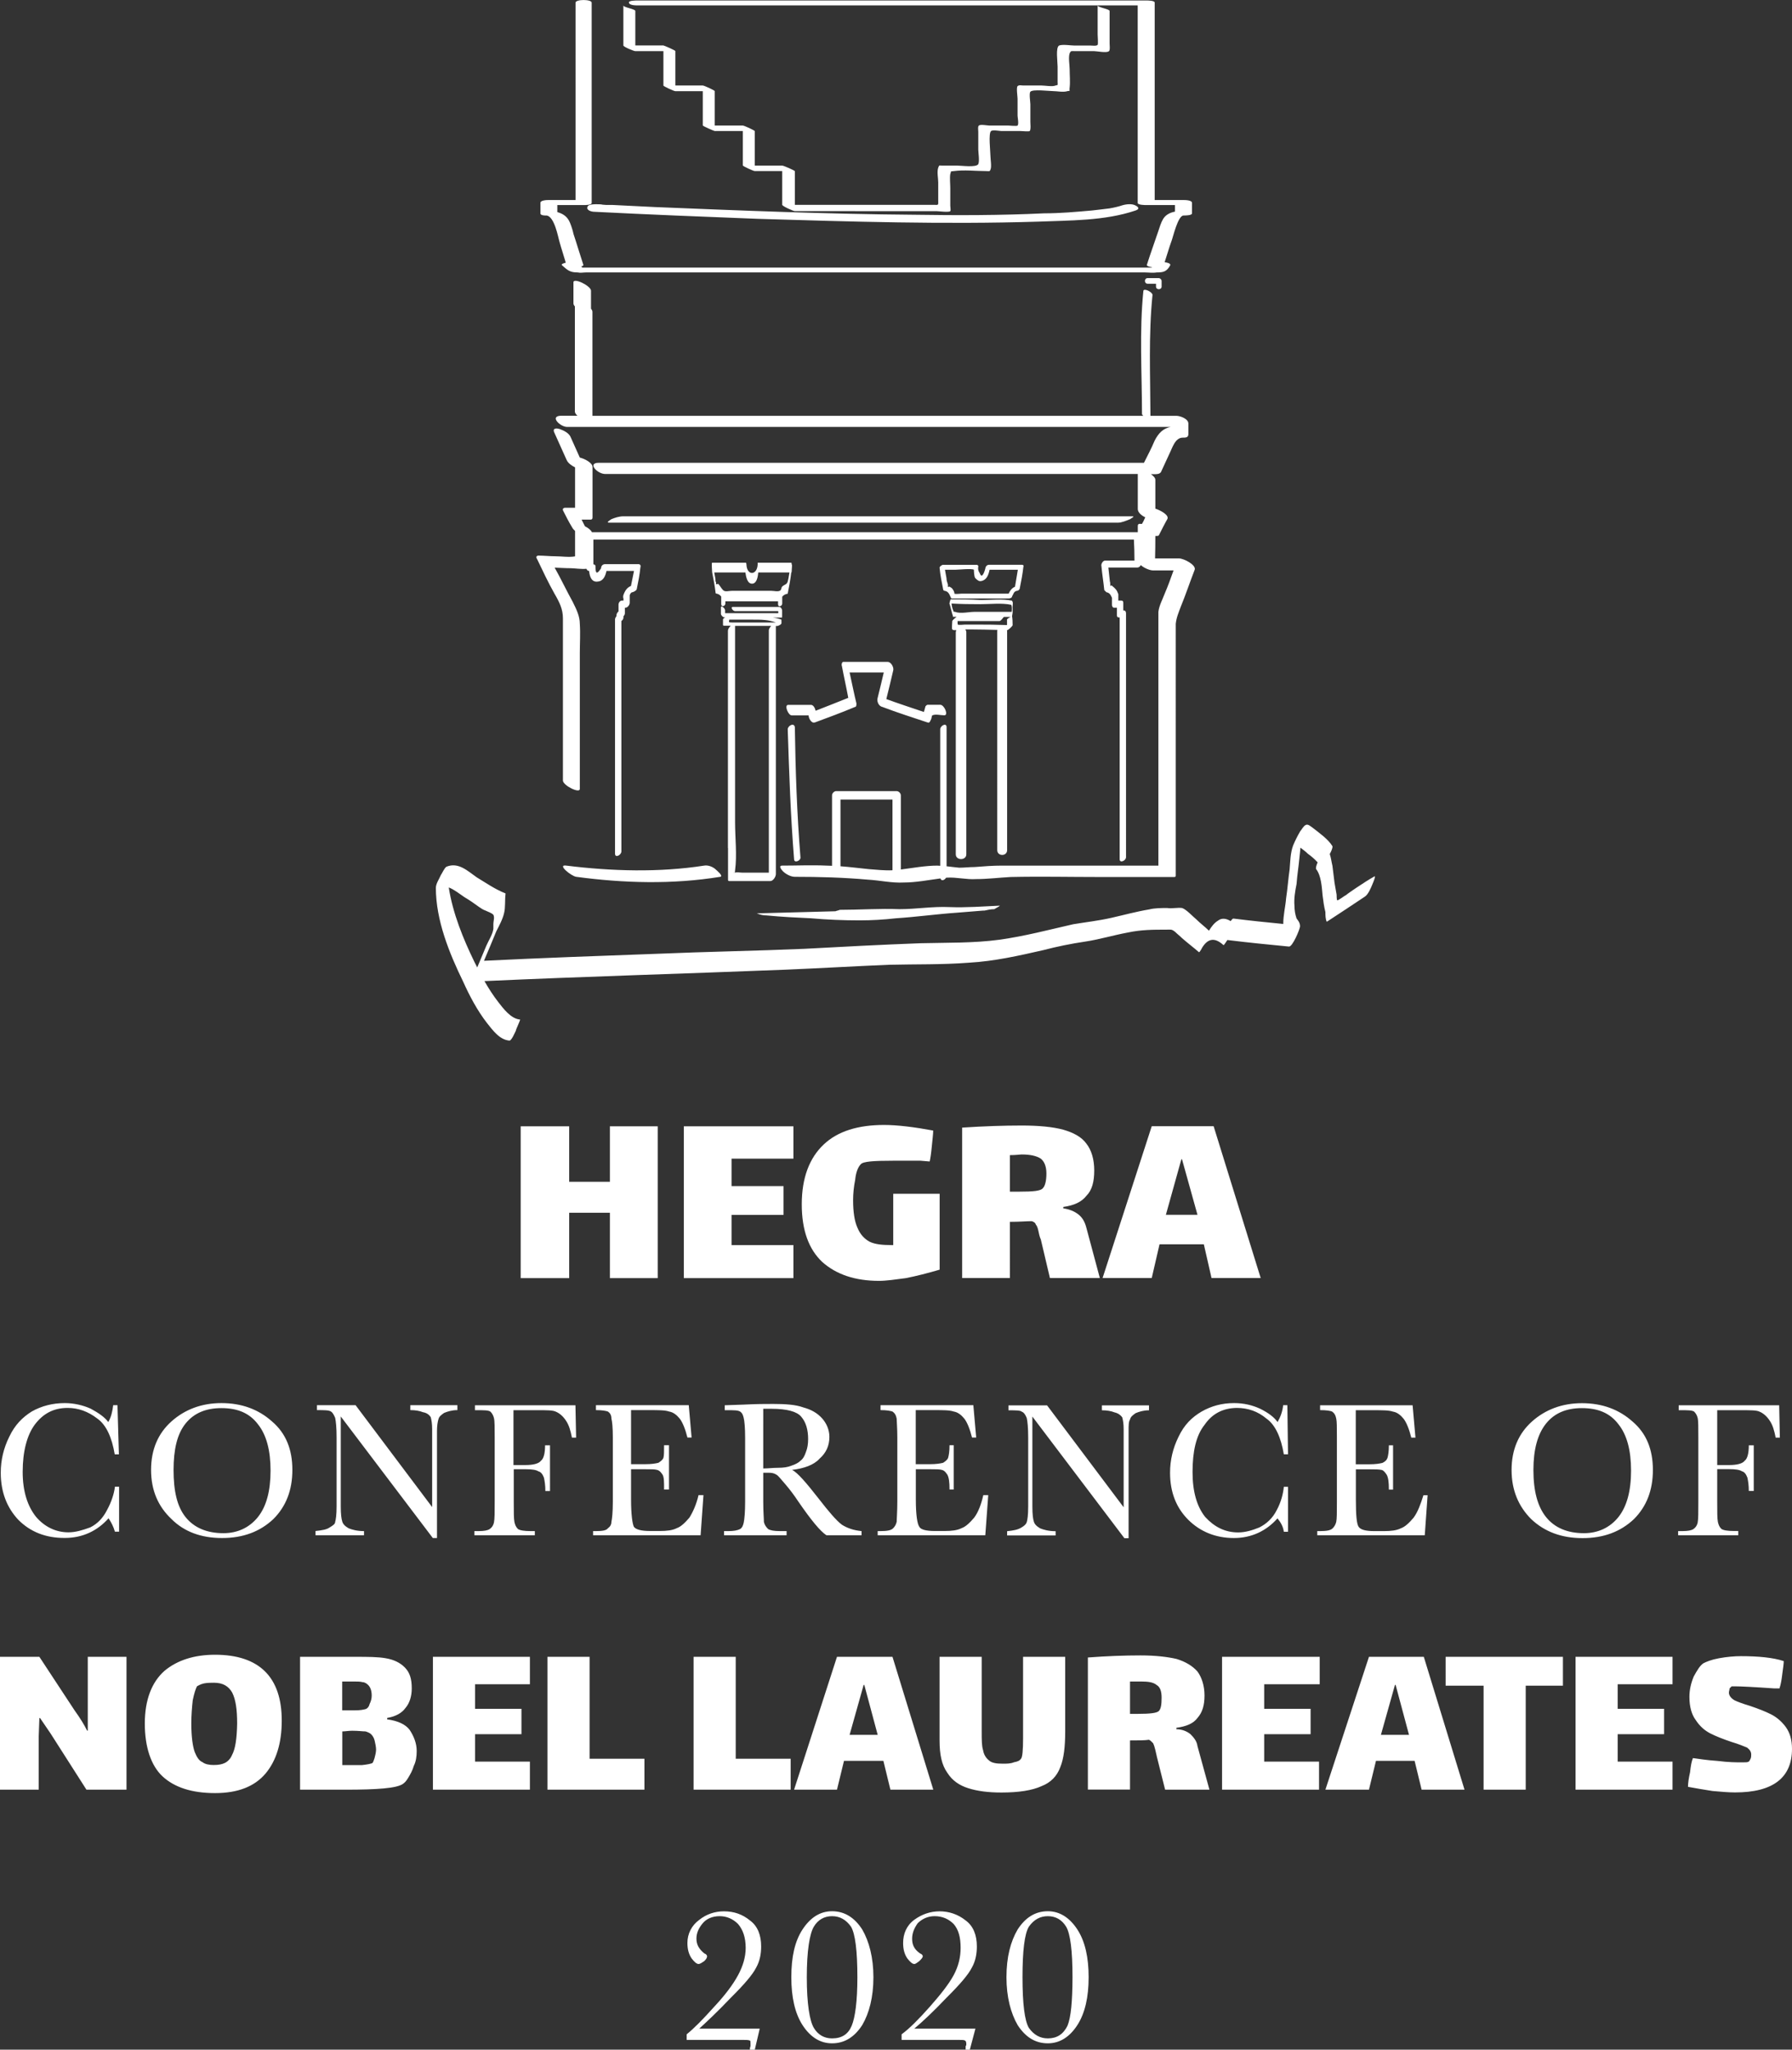 <?xml version="1.0" encoding="utf-8"?>
<!-- Generator: Adobe Illustrator 23.0.4, SVG Export Plug-In . SVG Version: 6.00 Build 0)  -->
<svg version="1.1" id="Layer_1" xmlns="http://www.w3.org/2000/svg" xmlns:xlink="http://www.w3.org/1999/xlink" x="0px" y="0px"
	 viewBox="0 0 188.84 216" style="enable-background:new 0 0 188.84 216;" xml:space="preserve">
<rect x="0" y="0" width="188.84" height="216" fill="#333333" stroke="none"/>
<style type="text/css">
	.st0{fill:#FFFFFF;}
</style>
<path class="st0" d="M102.94,59.52h-3.55c-0.15,0-0.44,0.22-0.37,0.37c0.07,0.74,0.22,1.48,0.37,2.22c0,0.07,0.07,0.15,0.15,0.15
	c0.45,0.07,0.52,0.44,0.67,0.74c0,0.07,0.07,0.07,0.15,0.07h5.92c0.15,0,0.37-0.07,0.37-0.22c0.15-0.22,0.15-0.52,0.52-0.59
	c0.15,0,0.3-0.15,0.3-0.3c0.15-0.73,0.29-1.47,0.37-2.2c0.05-0.12,0.03-0.24-0.15-0.24h-3.48c-0.22,0-0.37,0.22-0.37,0.37
	c-0.22,0.82-0.44,0.96-0.59,0.52c-0.15-0.22-0.22-0.44-0.15-0.74C103.08,59.6,103.01,59.52,102.94,59.52z M103.45,61.22
	c0.54-0.12,0.73-0.67,0.83-1.18h2.98c-0.11,0.6-0.19,1.19-0.3,1.79c-0.32,0.13-0.52,0.4-0.67,0.73h-4.99c-0.15,0-0.59,0.07-0.74,0
	c0.07,0-0.07-0.37-0.15-0.44c-0.07-0.15-0.22-0.22-0.37-0.3c-0.07-0.07-0.07,0.15-0.15,0v-0.22c-0.07-0.22-0.15-0.44-0.15-0.67
	l-0.16-0.89h1.12c0.3,0,1.7-0.15,1.93,0c0,0,0,0.74,0.15,0.89C103.01,61.15,103.16,61.3,103.45,61.22z M63.17,21.53
	c0.11,0,0.23,0.01,0.34,0.04c0.1,0.01,0.32,0.03,0.4,0.03h0.67c1.48,0.07,2.96,0.15,4.44,0.22c9.03,0.37,18.14,0.74,27.25,0.81
	c4.59,0.07,9.18,0.07,13.77-0.15c1.7,0,3.33-0.15,5.04-0.3c0.59-0.07,1.33-0.15,1.85-0.22c0.44-0.07,1.04-0.22,1.26-0.3
	c0.45-0.15,1.11-0.22,1.48,0c0.3,0.15,0.45,0.37,0,0.52c-3.26,1.11-6.96,1.04-10.37,1.18c-9.78,0.3-19.62,0-29.47-0.3
	c-5.7-0.22-11.48-0.45-17.18-0.74c-0.3,0-0.89-0.15-0.74-0.52C61.98,21.46,62.95,21.53,63.17,21.53z M82.35,55.08H64.21
	c-0.44,0,0.15-0.3,0.22-0.37c0.37-0.15,0.82-0.3,1.26-0.3h6.67h28.73h18.22c0.37,0-0.15,0.22-0.22,0.3
	c-0.37,0.15-0.89,0.37-1.26,0.37h-6.66H82.35z M76.72,89.37v3.33c0,0.07,0,0.15,0.15,0.15h4.3c0.3,0,0.59-0.45,0.59-0.74V69.15
	v-3.18h0.15c0.07,0,0.44-0.15,0.44-0.3v-0.3c0-0.01-0.02-0.01-0.02-0.01c0.01-0.02,0.03-0.05,0.02-0.06
	c-0.32-0.12-0.62-0.18-0.92-0.22h0.92c0.07,0,0.07,0,0.07-0.08v-0.67c0-0.15-0.15-0.37-0.3-0.37h-4.89c-0.3,0,0,0.44,0.22,0.44h4.55
	c0.05,0.26,0.1,0.22-0.41,0.22h-2.07h-3.11v-0.3c0-0.22-0.44-0.59-0.44-0.3v0.67c0,0.15,0.22,0.37,0.37,0.37h0.1
	c-0.13,0.06-0.25,0.14-0.25,0.22v0.59c0,0.07,0.15,0.07,0.15,0.07h0.66c-0.15,0.16-0.29,0.36-0.29,0.52V89.37z M77.39,91.97
	C77.29,91.97,77.31,91.86,77.39,91.97L77.39,91.97z M81.02,66.41v22.96v2.59H78.2c-0.22,0-0.52-0.07-0.74,0c-0.01,0-0.01,0-0.02,0
	c0-0.09,0.02-0.18,0.02-0.23c0.22-1.63,0-3.41,0-5.11V70.11v-4.15h3.8C81.13,66.12,81.02,66.3,81.02,66.41z M76.85,65.3h2.39
	c1.04,0,1.7,0,2.52,0.3h-2.67h-1.93C76.74,65.59,76.81,65.59,76.85,65.3z M106.64,63.3c-0.96-0.22-2.22-0.07-3.26-0.07
	c-1.11-0.07-2.15-0.07-3.18-0.07c-0.07,0-0.15,0.44-0.15,0.44c0.15,0.44,0.22,0.89,0.37,1.33V65h0.39
	c-0.18,0.13-0.46,0.39-0.46,0.44c0,0.15-0.07,0.82,0,0.89c0.09,0.09,0.27,0.09,0.43,0.07c-0.03,0.07-0.06,0.14-0.06,0.23v20.51v2.89
	c0,0.67,1.11,0.67,1.11,0V69.52v-2.89c0-0.12-0.05-0.22-0.11-0.3h0.63c0.92,0,1.84,0.03,2.76,0.05c-0.01,0.03-0.02,0.06-0.02,0.09
	V86.7v2.89c0,0.67,1.04,0.67,1.04,0V69.37v-2.89c0-0.03-0.01-0.05-0.02-0.07c0,0,0.01,0,0.01,0c0.15,0,0.59-0.45,0.59-0.52
	c0-0.34-0.01-0.67-0.06-0.95l0.06-0.38v-0.59c-0.07,0.37,0,0,0-0.07C106.71,63.67,106.79,63.52,106.64,63.3z M106.12,65.37v0.5
	c-1.06-0.04-2.13-0.05-3.26-0.05h-1.18c-0.07,0-0.67,0.07-0.74,0c-0.03-0.03-0.04-0.2-0.03-0.37h4.4c0.17,0,0.34-0.3,0.48-0.44h0.71
	C106.32,65.11,106.07,65.22,106.12,65.37z M106.61,64.48h-3.97c-0.52,0-1.41,0.22-2,0c-0.3-0.07-0.07,0.07-0.22-0.22
	c-0.09-0.22-0.12-0.44-0.15-0.66c0.99,0.06,1.98,0.07,3.04,0.07c1.04,0,2.29-0.15,3.26,0.07C106.65,63.92,106.64,64.22,106.61,64.48
	z M121.82,30.2v-0.3h-0.89c-0.37,0-0.37-0.59,0-0.59h1.18c0.15,0,0.3,0.15,0.3,0.3v0.59C122.41,30.57,121.82,30.57,121.82,30.2z
	 M56.95,22.49v-1.11c0-0.3,0.74-0.3,0.89-0.3h2.81v-2.37V0.28c0-0.37,1.7-0.37,1.7,0v2.67v18.44c0,0.22-0.67,0.22-0.81,0.22h-2.81
	v0.74c0.59,0.17,1.06,0.46,1.33,1.11c0.15,0.37,0.3,0.82,0.37,1.18c0.37,1.11,0.67,2.15,1.04,3.26c0.03,0.08-0.08,0.14-0.22,0.19
	c0.04,0.03,0.08,0.07,0.12,0.11h6.92h32.95h20.13c0.01-0.01,0.02-0.03,0.02-0.04c-0.27-0.04-0.58-0.12-0.53-0.26
	c0.37-1.18,0.81-2.37,1.18-3.48c0.15-0.44,0.3-0.96,0.52-1.33c0.28-0.47,0.75-0.69,1.26-0.79v-0.69h-3.04c-0.07,0-0.89,0-0.89-0.22
	V17.9V0.57h-6.89H86.57h-19.4c-0.15,0-0.89,0-0.89-0.3c-0.07-0.22,0.74-0.22,0.89-0.22h7.26h29.25h17.11c0.15,0,0.89,0,0.89,0.22
	v5.04v15.77h3.04c0.15,0,0.89,0,0.89,0.3v1.11c0,0.22-0.74,0.22-0.89,0.22c-0.59,0-1.11,2.29-1.26,2.67
	c-0.27,0.73-0.48,1.51-0.73,2.25c0.3,0.04,0.68,0.14,0.58,0.34c-0.37,0.67-0.74,0.74-1.41,0.74c-0.44,0.07-0.89,0-1.26,0h-5.41
	H80.79H65.91h-4.15c-0.3,0-0.59,0.07-0.89,0c-0.81,0-1.04-0.22-1.63-0.74c-0.16-0.12,0.11-0.22,0.38-0.29
	c-0.21-0.74-0.47-1.49-0.67-2.23c-0.15-0.52-0.52-2.59-1.33-2.74C57.47,22.72,56.95,22.72,56.95,22.49z M58.43,62.56
	c0.52,0.89,0.89,1.63,0.89,2.59v3.18v13.92c0,0.52,1.78,1.41,1.78,0.89V68.85c0-1.04,0.07-2.07,0-3.11c0-0.82-0.37-1.55-0.74-2.3
	c-0.68-1.23-1.25-2.45-1.91-3.62c0.56,0.02,1.12,0.06,1.69,0.06c0.38,0,1.12,0.12,1.66,0.06c0.04,0.12,0.14,0.23,0.27,0.23h0.01
	c0.05,0.57,0.26,1.24,0.95,1.11c0.55-0.06,0.77-0.59,0.88-1.11h2.9c-0.11,0.53-0.21,1.05-0.32,1.58c-0.4,0.16-0.62,0.48-0.79,0.94
	c-0.04,0.13-0.05,0.28,0,0.39v0.21h-0.15c-0.22,0-0.37,0.22-0.37,0.44v0.7c-0.13,0.11-0.22,0.27-0.22,0.42v0.09
	c-0.09,0.1-0.15,0.24-0.15,0.35v21.62v3.04c0,0.52,0.67,0.15,0.67-0.22V68.11v-2.67c0.13-0.08,0.22-0.22,0.22-0.37v-0.13
	c0.09-0.08,0.15-0.2,0.15-0.31v-0.59h0.07c0.22,0,0.44-0.3,0.44-0.52v-0.8c0.06-0.16,0.14-0.31,0.3-0.31
	c0.22-0.07,0.45-0.22,0.45-0.37c0.15-0.74,0.3-1.48,0.37-2.22c0.07-0.22,0-0.37-0.22-0.37h-3.48c-0.3,0-0.44,0.22-0.44,0.44
	c-0.44,0.67-0.59,0.59-0.59-0.22c0-0.12-0.07-0.18-0.22-0.2v-2.61h19.03h31.1h6.83c0.04,0.75,0.06,1.48,0.06,2.22h-3.11
	c-0.22,0-0.44,0.37-0.37,0.59c0.07,0.82,0.22,1.7,0.3,2.52c0.07,0.07,0.15,0.15,0.22,0.22c0.37,0.07,0.45,0.3,0.59,0.59v0.74
	c0,0.15,0.07,0.3,0.22,0.3h0.3v0.81c0,0.15,0.07,0.22,0.22,0.22h0.07v22.22v3.26c0,0.45,0.67,0.15,0.67-0.22V67.89v-3.26
	c0-0.15-0.07-0.3-0.22-0.3h-0.07v-0.82c0-0.15-0.07-0.22-0.22-0.22h-0.3v-0.59c0,0,0,0,0,0c0-0.03,0.01-0.05,0-0.08
	c-0.15-0.44-0.3-0.59-0.67-0.89c-0.15-0.15-0.07,0.15-0.15,0c-0.07-0.07,0-0.3-0.07-0.44c-0.05-0.49-0.11-0.99-0.16-1.48h3.05
	c0.16,0,0.31-0.12,0.36-0.26c0.36,0.32,0.96,0.56,1.27,0.56h2.19c-0.29,0.81-0.58,1.63-0.93,2.44c-0.22,0.59-0.59,1.26-0.67,1.93
	v0.67v7.63v12.44v6H105.6c-0.96,0-1.92,0.07-2.89,0.15c-0.52,0-1.11,0.07-1.63,0.07c-0.43-0.04-0.88-0.1-1.33-0.15V76.63
	c0-0.52-0.67-0.15-0.67,0.22v14.39c-0.1,0-0.2-0.02-0.3-0.02c-1.24,0-2.6,0.25-3.85,0.41v-7.81c0-0.22-0.22-0.45-0.44-0.45h-6.37
	c-0.22,0-0.44,0.22-0.44,0.45v7.42c-0.2-0.01-0.4-0.02-0.59-0.02c-1.55-0.07-3.11,0-4.66,0c-0.44,0-0.07,0.45,0.07,0.59
	c0.3,0.3,0.82,0.59,1.26,0.59c2.59,0,5.11,0.07,7.7,0.3c1.26,0.07,2.52,0.37,3.78,0.3c1.27,0,2.58-0.26,3.87-0.43
	c0.06,0.31,0.43,0.2,0.58-0.07c0.02,0,0.05-0.01,0.07-0.01c1.04-0.07,2.07,0.22,3.11,0.15c1.18,0,2.37-0.15,3.63-0.22
	c3.11-0.07,6.22,0,9.33,0h7.85c0.15,0,0.22,0,0.22-0.15V66.78v-1.04c0.07-0.67,0.3-1.18,0.52-1.78c0.52-1.26,0.96-2.59,1.48-3.93
	c0.15-0.52-1.18-1.18-1.63-1.18h-2.55c0.02-0.8,0.03-1.59,0.03-2.37h0.15c0.07,0,0.15,0,0.22-0.07c0.3-0.59,0.59-1.18,0.89-1.7
	c0.24-0.42-0.72-0.93-1.26-1.11v-3.04c0-0.19-0.2-0.41-0.47-0.59h0.39c0.22,0,0.52,0,0.67-0.22c0.3-0.67,0.59-1.26,0.89-1.93
	c0.3-0.59,0.59-1.7,1.41-1.7c0.3,0,0.59,0,0.59-0.37v-1.11c0-0.52-0.89-0.82-1.26-0.82h-2.74c-0.01-4.22-0.21-8.52,0.22-12.74
	c0-0.3-0.89-0.74-0.96-0.44c-0.44,4.3-0.15,8.66-0.15,12.96c0,0.07,0.05,0.15,0.13,0.22h-18.42H67.17h-4.74V32.86
	c0-0.11-0.06-0.22-0.15-0.33v-1.89c0-0.52-1.85-1.41-1.85-0.89v2.22c0,0.11,0.06,0.22,0.15,0.32v11.08c0,0.14,0.11,0.3,0.27,0.44
	h-1.68c-1.33,0-0.15,1.18,0.59,1.18h21.99h34.88h6.73c-0.79,0.16-1.28,0.64-1.7,1.48c-0.33,0.79-0.72,1.52-1.11,2.3h-19.11H70.28
	h-7.18c-1.26,0-0.15,1.18,0.67,1.18h19.62h31.18h5.33v3.7c0,0.35,0.38,0.67,0.79,0.87c-0.02,0.03-0.03,0.06-0.05,0.09
	c-0.07,0.15-0.15,0.37-0.3,0.59c0,0,0,0.01-0.01,0.02c-0.06-0.01-0.17-0.02-0.21-0.02c-0.15,0-0.22,0.07-0.22,0.22v0.67h0h-19.55
	H69.32h-6.94c-0.12-0.25-0.42-0.47-0.74-0.63c-0.12-0.23-0.23-0.47-0.35-0.7h0.93c0.15,0,0.22-0.07,0.22-0.22v-5.33
	c0-0.43-0.81-0.86-1.34-0.99c-0.32-0.71-0.64-1.43-0.95-2.12c-0.15-0.44-0.74-0.74-1.18-0.89c-0.22-0.07-0.74-0.15-0.59,0.3
	c0.44,0.96,0.89,2,1.33,2.96c0.14,0.32,0.51,0.6,0.89,0.78v4.26h-1.04c-0.22,0-0.3,0.15-0.22,0.3c0.3,0.59,0.59,1.18,0.96,1.78
	c0.06,0.12,0.17,0.24,0.3,0.36v1.27v1.18v0.23c-0.65,0.12-1.43-0.01-2.07-0.01c-0.59,0-1.18-0.07-1.78-0.07
	c-0.22,0-0.3,0.15-0.15,0.37C57.17,60.11,57.76,61.37,58.43,62.56z M94.05,91.71c-0.84,0.04-1.68-0.06-2.52-0.12
	c-0.99-0.1-1.97-0.23-2.96-0.3v-7.03h5.48V91.71z M75.46,91.66c0.07,0.07,0.81,0.67,0.44,0.74c-5.03,0.82-10.22,0.67-15.18,0
	c-0.52-0.07-2.07-1.33-1.04-1.18c4.74,0.59,9.78,0.74,14.52,0C74.65,91.14,75.17,91.37,75.46,91.66z M83.76,76.63
	c0.07,4.59,0.22,9.11,0.59,13.7c0.07,0.37-0.67,0.67-0.67,0.22c-0.37-4.59-0.52-9.11-0.67-13.7C83.02,76.48,83.68,76.11,83.76,76.63
	z M65.69,4.79V0.57c0,0.22,1.26,0.37,1.26,0.59v3.63h2.96c0.07,0,1.26,0.52,1.26,0.59v3.63h2.89c0.15,0,1.26,0.52,1.26,0.59v3.63
	h2.96c0.15,0,1.26,0.52,1.26,0.59v3.63h2.89c0.15,0,1.33,0.52,1.33,0.59v3.55h12.29h2.37c0.52,0,0.45,0.07,0.45-0.52v-1.85
	c0-0.44-0.15-1.11,0-1.55c0.15-0.3,0-0.22,0.44-0.22h1.56c0.44,0,2,0.22,2.22-0.15c0.15-0.3,0-1.26,0-1.55V13.9
	c0-0.15-0.07-0.59,0.07-0.67c0.15-0.15,0.89,0,1.11,0h2c0.07,0,0.89,0.08,0.96,0c0.15-0.15,0-0.89,0-1.04v-1.78
	c0-0.22-0.15-1.19,0-1.33c0.15-0.15,0.44-0.07,0.59-0.07h1.93c0.37,0,1.18,0.15,1.48,0c0.3-0.07,0.22,0,0.22-0.37V7.02
	c0-0.52-0.22-2,0.15-2.22c0.37-0.15,1.26,0,1.63,0h1.7c0.22,0,0.59,0.07,0.74-0.07c0.07-0.07,0-0.96,0-1.11V0.57
	c0,0.22,1.26,0.37,1.26,0.59v3.41c0,0.15,0.07,0.74-0.07,0.82c-0.22,0.22-1.26,0-1.55,0h-2c-0.44,0-0.44-0.07-0.59,0.22
	c-0.15,0.44,0,1.26,0,1.7c0,0.59,0.07,1.33,0,1.92c-0.07,0.45,0.15,0.3-0.22,0.37c-0.44,0.15-1.11,0-1.55,0
	c-0.37,0-2.15-0.22-2.37,0.07c-0.15,0.15,0,1.11,0,1.33v1.85c0,0.15,0.07,0.82-0.07,0.96c-0.07,0.07-0.82,0-0.96,0h-2
	c-0.15,0-0.96-0.15-1.11,0c-0.3,0.22-0.07,2.15-0.07,2.59c0,0.37,0.15,1.18,0,1.48c-0.07,0.22-0.15,0.15-0.45,0.15
	c-1.11,0-2.29-0.15-3.41,0c-0.44,0.07-0.22-0.07-0.37,0.3c-0.07,0.45,0,1.04,0,1.48v1.85c0,0.15,0.07,0.52,0,0.59
	c-0.15,0.15-1.26,0-1.48,0h-2.96H83.76c-0.15,0-1.33-0.52-1.33-0.67v-3.55h-2.89c-0.15,0-1.26-0.52-1.26-0.59v-3.63h-2.96
	c-0.07,0-1.26-0.52-1.26-0.59V9.61h-2.89c-0.15,0-1.26-0.52-1.26-0.59V5.39h-2.96C66.8,5.39,65.69,4.94,65.69,4.79z M85.95,74.9
	c1.17-0.46,2.31-0.9,3.44-1.36c-0.21-1.14-0.47-2.27-0.67-3.35c-0.07-0.15,0-0.44,0.15-0.44h4.67c0.37,0,0.67,0.59,0.59,0.89
	c-0.24,1.03-0.48,2.04-0.73,3.03c1.31,0.48,2.66,0.92,3.96,1.36c0.06-0.2,0.11-0.39,0.17-0.61c0.08-0.07,0.15-0.15,0.22-0.15h1.33
	c0.44,0,0.89,1.11,0.44,1.11c-0.44,0-0.89-0.15-1.26,0c-0.01,0-0.01-0.01-0.02-0.01c-0.01,0.04-0.02,0.09-0.06,0.16
	c0,0.15-0.07,0.3-0.15,0.45c-0.07,0.15-0.15,0.22-0.3,0.15c-1.56-0.52-3.19-1.04-4.74-1.63c-0.37-0.07-0.59-0.52-0.52-0.89
	c0.22-0.88,0.44-1.81,0.66-2.74h-3.6c0.25,1.11,0.46,2.21,0.72,3.26c0,0.15,0,0.37-0.15,0.37c-1.41,0.59-2.81,1.11-4.22,1.63
	c-0.37,0.15-0.67-0.45-0.67-0.74h-1.78c-0.37,0-0.82-1.11-0.37-1.11h2.37C85.7,74.26,85.89,74.61,85.95,74.9z M83.39,59.3h-3.55
	v0.22c-0.07,1.11-1.11,1.18-1.18,0c0,0,0-0.22-0.07-0.22h-3.55c-0.07,0,0,0.89,0,0.96c0,0.01,0,0.02,0.01,0.03
	c0,0.01,0,0.03-0.01,0.04h0.01c0.14,0.72,0.28,1.43,0.36,2.15c0,0,0,0.07,0.07,0.07c0.25,0.04,0.4,0.16,0.52,0.32v0.79
	c0,0.37,0.44,0.22,0.44-0.07v-0.22h5.55v0.3c0,0.37,0.44,0.22,0.44-0.07v-0.71c0.12-0.16,0.29-0.28,0.59-0.33v-0.07
	c0.14-0.72,0.28-1.43,0.36-2.15h0.01c0.03,0,0.05-0.17,0.05-0.38c0.02-0.15,0.02-0.31,0.02-0.44c-0.01,0-0.02-0.02-0.03-0.04
	C83.42,59.37,83.41,59.3,83.39,59.3z M83.09,60.93c-0.07,0.3-0.07,0.44-0.22,0.59c-0.07,0.07-0.3,0.15-0.45,0.3
	c-0.07,0.07-0.07,0.22-0.15,0.37c-0.22,0.22-0.67,0.07-1.04,0.07h-2h-2.07c-0.37,0-0.74,0.15-0.96-0.07
	c-0.22-0.22-0.3-0.44-0.52-0.67c-0.15,0.07-0.22,0.07-0.22,0v-0.15c-0.07-0.07-0.07-0.22-0.07-0.37l-0.12-0.67h3.28
	c0.07,0.5,0.21,1.18,0.7,1.18c0.48,0,0.62-0.69,0.65-1.18h3.29C83.15,60.53,83.12,60.73,83.09,60.93z M51.32,107.81
	c0.59,0.74,1.33,1.78,2.37,1.85c0.22,0,0.59-0.89,0.67-1.04c0-0.15,0.52-1.18,0.44-1.18c-0.96-0.07-1.78-1.18-2.3-1.85
	c-0.55-0.71-1.02-1.45-1.45-2.2c10.53-0.48,21.06-0.78,31.67-1.2c3.63-0.15,7.33-0.37,10.96-0.52c2.81-0.07,5.63,0,8.44-0.22
	c2.67-0.15,5.26-0.74,7.85-1.33c1.41-0.37,2.89-0.67,4.37-0.89c1.48-0.22,2.96-0.67,4.52-0.96c1.41-0.3,2.67-0.3,4.07-0.3
	c0.44,0,0.52-0.07,0.89,0.22c0.22,0.22,0.52,0.45,0.74,0.67c0.59,0.52,1.18,0.96,1.78,1.48c0.07,0.07,0.37-0.52,0.37-0.52
	c0.67-1.04,1.41-0.96,2.22-0.22c0.03,0.03,0.2-0.21,0.41-0.54c2.15,0.27,4.34,0.48,6.48,0.69c0.37,0.08,1.18-1.85,1.18-2.15
	c0-0.02-0.01-0.04-0.01-0.06l0.01-0.01c0,0-0.01,0-0.01,0c-0.02-0.31-0.16-0.47-0.36-0.74c-0.15-0.44-0.22-0.89-0.22-1.33
	c-0.07-0.74,0.07-1.55,0.22-2.3c0.07-0.96,0.22-1.85,0.3-2.74c0.05-0.37,0.07-0.74,0.11-1.09c0.28,0.21,0.57,0.43,0.78,0.64
	c0.35,0.25,0.73,0.57,1.03,0.91c-0.14,0.33-0.22,0.61-0.15,0.72c0.52,0.67,0.59,1.85,0.67,2.74c0.07,0.59,0.15,1.18,0.3,1.78
	c0,0.3,0,0.74,0.15,1.04c0,0,0-0.07,0.07-0.07c1.26-0.82,2.59-1.7,3.92-2.59c0.37-0.22,0.67-0.96,0.82-1.33
	c0.07-0.15,0.37-0.89,0.22-0.82c-0.67,0.37-1.33,0.82-2,1.26c-0.3,0.22-0.67,0.44-1.04,0.74c-0.07,0-0.82,0.59-0.89,0.52
	c-0.07,0-0.07-0.52-0.07-0.59c-0.07-0.44-0.15-0.81-0.22-1.26c-0.07-0.59-0.15-1.18-0.22-1.78c-0.1-0.39-0.14-0.83-0.28-1.24
	c0.15-0.28,0.32-0.64,0.28-0.83c-0.45-0.74-1.41-1.41-2.07-1.93c-0.22-0.15-0.52-0.44-0.74-0.3c-0.22,0.07-0.45,0.52-0.59,0.67
	c-0.3,0.52-0.52,0.96-0.74,1.48c-0.3,0.81-0.3,1.7-0.37,2.52c-0.15,1.04-0.22,2.07-0.37,3.04c-0.07,0.89-0.3,1.78-0.3,2.67
	c0,0.02,0,0.03,0,0.05c-1.75-0.17-3.49-0.35-5.26-0.57c-0.07,0-0.17,0.11-0.28,0.27c-0.43-0.26-0.91-0.38-1.34-0.05
	c-0.41,0.25-0.7,0.65-0.95,1.06c-0.43-0.42-0.92-0.78-1.35-1.21c-0.37-0.3-1.04-1.04-1.48-1.18c-0.44-0.07-1.11,0.08-1.55,0
	c-0.67,0-1.33,0-1.93,0.15c-1.33,0.22-2.67,0.59-4,0.89c-1.33,0.3-2.67,0.45-4,0.67c-2.59,0.59-5.11,1.26-7.77,1.63
	c-2.74,0.37-5.48,0.3-8.3,0.37c-4.07,0.15-8.22,0.37-12.29,0.59c-5.11,0.22-10.29,0.3-15.4,0.52c-6.11,0.22-12.22,0.44-18.33,0.74
	c0.43-1.01,0.87-2.05,1.3-3.11c0.3-0.59,0.67-1.26,0.82-1.92c0.15-0.59,0.07-1.33,0.15-2v-0.07c-1.11-0.44-2.07-1.11-3.04-1.7
	c-0.96-0.67-1.93-1.63-3.19-1.11c-0.22,0.15-0.44,0.67-0.59,0.89c-0.15,0.37-0.52,0.89-0.52,1.33c0,3.41,1.41,6.89,2.89,9.92
	C49.47,104.92,50.28,106.47,51.32,107.81z M48.95,94.55c0.52,0.3,1.04,0.67,1.55,1.04c0.22,0.15,0.44,0.3,0.67,0.37
	c0.3,0.15,0.59,0.22,0.82,0.44c0.15,0.3,0,0.67,0,0.96v0.52c-0.07,0.59-0.52,1.26-0.74,1.78c-0.32,0.75-0.64,1.52-0.96,2.29
	c-0.1-0.2-0.2-0.39-0.3-0.59c-1.17-2.4-2.28-5.12-2.7-7.84C47.86,93.74,48.39,94.17,48.95,94.55z M80.79,96.47
	c-0.37,0-0.67-0.07-1.04-0.22c2.81-0.07,5.55-0.15,8.29-0.22c0.15-0.07,0.3-0.07,0.45-0.15c2.07,0,4.22-0.15,6.29-0.07
	c1.78,0,3.48-0.3,5.26-0.22c1.78,0.07,3.55-0.07,5.33-0.15c-0.15,0.15-0.37,0.22-0.59,0.37c-0.37,0-0.67,0.07-1.04,0.15h-0.07h-0.07
	c-0.89,0.07-1.85,0.15-2.74,0.22c-2.15,0.15-4.29,0.45-6.44,0.59c-1.33,0.15-2.59,0.22-3.85,0.22c-1.7,0-3.41-0.07-5.11-0.22
	C83.9,96.7,82.35,96.62,80.79,96.47z M1.93,160.16c-1.18-1.26-1.85-2.89-1.85-4.96c0-1.33,0.3-2.59,0.89-3.78
	c0.59-1.26,1.41-2.07,2.37-2.67c1.04-0.59,2.22-0.89,3.48-0.89c0.96,0,1.92,0.22,2.74,0.59c0.81,0.44,1.48,0.89,1.85,1.41
	c0.3-0.52,0.44-1.11,0.52-1.78h0.45l0.15,5.18h-0.44c-0.3-1.78-0.89-3.11-1.85-3.78c-0.96-0.74-2-1.11-3.11-1.11
	c-1.48,0-2.59,0.59-3.48,1.78c-0.81,1.11-1.26,2.81-1.26,4.96c0,2.07,0.52,3.63,1.41,4.74c0.89,1.04,2.07,1.63,3.41,1.63
	c0.74,0,1.48-0.22,2.3-0.52c0.74-0.37,1.33-0.96,1.78-1.85c0.44-0.81,0.74-1.7,0.82-2.44h0.44v4.74h-0.44
	c-0.15-0.52-0.37-0.96-0.67-1.41c-1.18,1.33-2.74,2.07-4.59,2.07C4.81,162.09,3.18,161.42,1.93,160.16z M28.66,149.79
	c-1.41-1.26-3.18-1.93-5.33-1.93c-2.07,0-3.85,0.67-5.26,1.93c-1.41,1.26-2.15,2.96-2.15,5.11c0,2.15,0.74,3.85,2.15,5.18
	c1.33,1.33,3.11,2,5.33,2s4-0.67,5.41-2c1.33-1.33,2-3.04,2-5.18C30.81,152.76,30.14,151.05,28.66,149.79z M27.18,159.87
	c-0.89,1.11-2.15,1.7-3.63,1.7c-1.78,0-3.11-0.59-4-1.7c-0.89-1.11-1.26-2.74-1.26-4.96c0-2.15,0.37-3.78,1.26-4.89
	c0.89-1.11,2.15-1.63,3.78-1.63c1.7,0,2.96,0.52,3.85,1.7c0.89,1.11,1.33,2.74,1.33,4.89C28.51,157.13,28.07,158.75,27.18,159.87z
	 M38.36,161.79h-5.11v-0.45c0.67-0.07,1.18-0.15,1.48-0.37c0.37-0.22,0.59-0.37,0.59-0.59c0.07-0.22,0.15-0.74,0.15-1.63v-7.26
	c0-1.04-0.07-1.7-0.15-2.07c-0.15-0.37-0.3-0.59-0.44-0.67c-0.22-0.15-0.74-0.15-1.48-0.15v-0.52h4.07l8.07,10.74v-8.22
	c0-0.59-0.07-0.96-0.15-1.26c-0.15-0.22-0.37-0.44-0.82-0.52c-0.37-0.15-0.82-0.22-1.33-0.22v-0.52h4.96v0.52
	c-0.59,0-1.04,0.15-1.41,0.3c-0.3,0.22-0.52,0.37-0.59,0.67c-0.07,0.22-0.15,0.67-0.15,1.18v11.33h-0.44l-9.7-12.81v9.48
	c0,0.82,0.07,1.33,0.15,1.56c0.07,0.3,0.3,0.52,0.67,0.74c0.37,0.15,0.89,0.3,1.63,0.3V161.79z M57.99,157.13h-0.52
	c0-0.59-0.07-1.04-0.15-1.41c-0.15-0.37-0.3-0.59-0.59-0.67c-0.22-0.15-0.67-0.22-1.33-0.22h-1.26v3.41c0,1.11,0,1.78,0.07,2.15
	c0.07,0.3,0.15,0.52,0.37,0.74c0.22,0.15,0.67,0.22,1.33,0.22h0.45v0.44h-6.37v-0.44h0.44c0.59,0,0.96-0.07,1.18-0.22
	c0.22-0.15,0.37-0.37,0.44-0.67c0.08-0.37,0.08-1.11,0.08-2.22v-6.74c0-1.04,0-1.78-0.08-2.07c-0.07-0.3-0.22-0.52-0.37-0.67
	c-0.22-0.15-0.67-0.15-1.41-0.15h-0.22v-0.52h10.59l0.07,3.41h-0.44c-0.15-0.74-0.3-1.33-0.67-1.85c-0.3-0.44-0.67-0.74-1.04-0.89
	c-0.3-0.15-0.96-0.15-1.78-0.15h-2.67v5.78h1.26c0.82,0,1.41-0.15,1.63-0.45c0.3-0.22,0.44-0.81,0.44-1.63h0.52V157.13z
	 M73.83,161.79H62.5v-0.44h0.3c0.67,0,1.11-0.07,1.26-0.3c0.22-0.15,0.37-0.37,0.37-0.67c0.07-0.3,0.15-1.04,0.15-2.15v-6.74
	c0-1.04-0.07-1.7-0.15-2c0-0.37-0.15-0.59-0.37-0.74c-0.22-0.07-0.59-0.15-1.26-0.15v-0.52h9.78l0.3,3.41h-0.44
	c-0.22-0.89-0.52-1.63-0.82-2c-0.3-0.37-0.67-0.67-1.11-0.74c-0.44-0.15-1.11-0.15-2.07-0.15H66.5v5.7h1.48
	c0.67,0,1.11-0.07,1.41-0.15c0.22-0.15,0.44-0.3,0.52-0.52c0.07-0.22,0.07-0.67,0.07-1.33h0.52v4.67h-0.52c0-0.82,0-1.26-0.15-1.55
	c-0.15-0.22-0.3-0.45-0.59-0.52c-0.22-0.07-0.67-0.07-1.26-0.07H66.5v3.18c0,1.63,0.15,2.59,0.3,2.89c0.22,0.3,0.81,0.44,1.7,0.44
	h1.04c0.74,0,1.33-0.07,1.78-0.3c0.44-0.15,0.89-0.59,1.33-1.11c0.37-0.59,0.74-1.41,0.96-2.37h0.52L73.83,161.79z M81.02,155.2
	c0.37,0,0.59,0.07,0.82,0.22c0.15,0.07,0.44,0.44,0.96,1.04c0.44,0.52,0.89,1.11,1.33,1.78c1.33,1.93,2.29,3.11,2.96,3.55h3.7v-0.44
	c-0.82-0.08-1.48-0.3-2.07-0.67c-0.59-0.44-1.41-1.41-2.44-2.74c-1.33-1.7-2.22-2.74-2.81-3.04c1.26-0.15,2.3-0.52,2.89-1.18
	c0.67-0.59,1.04-1.33,1.04-2.3c0-0.74-0.3-1.41-0.74-1.92c-0.52-0.59-1.18-0.96-2-1.18c-0.81-0.3-1.92-0.37-3.18-0.37
	c-0.82,0-1.78,0-3.11,0.07l-2,0.07v0.52h0.3c0.67,0,1.11,0,1.33,0.15s0.3,0.37,0.37,0.67c0.08,0.3,0.15,1.04,0.15,2.07v6.74
	c0,1.11-0.07,1.85-0.15,2.22c-0.07,0.3-0.15,0.52-0.37,0.67c-0.3,0.15-0.67,0.22-1.26,0.22h-0.44v0.44h6.59v-0.44H82.2
	c-0.67,0-1.04-0.08-1.26-0.22c-0.22-0.22-0.37-0.44-0.44-0.74c0-0.37-0.07-1.04-0.07-2.15v-3.04H81.02z M80.42,148.46h0.89
	c1.63,0,2.67,0.3,3.11,0.82c0.52,0.59,0.74,1.41,0.74,2.37c0,0.52-0.07,0.96-0.22,1.33c-0.15,0.45-0.3,0.74-0.59,0.96
	c-0.22,0.22-0.52,0.37-0.96,0.52c-0.37,0.15-0.81,0.22-1.41,0.22c-0.52,0-1.04,0.07-1.55,0.07V148.46z M103.83,161.79H92.49v-0.44
	h0.3c0.67,0,1.11-0.07,1.33-0.3c0.15-0.15,0.3-0.37,0.37-0.67c0-0.3,0.07-1.04,0.07-2.15v-6.74c0-1.04-0.07-1.7-0.07-2
	c-0.07-0.37-0.22-0.59-0.44-0.74c-0.22-0.07-0.59-0.15-1.26-0.15v-0.52h9.78l0.3,3.41h-0.44c-0.22-0.89-0.52-1.63-0.82-2
	c-0.3-0.37-0.67-0.67-1.11-0.74c-0.44-0.15-1.11-0.15-2.07-0.15h-1.93v5.7h1.48c0.67,0,1.11-0.07,1.41-0.15
	c0.22-0.15,0.44-0.3,0.52-0.52c0.07-0.22,0.15-0.67,0.15-1.33h0.44v4.67h-0.44c0-0.82-0.07-1.26-0.22-1.55
	c-0.15-0.22-0.3-0.45-0.59-0.52c-0.22-0.07-0.67-0.07-1.18-0.07h-1.56v3.18c0,1.63,0.15,2.59,0.37,2.89
	c0.15,0.3,0.74,0.44,1.63,0.44h1.04c0.74,0,1.33-0.07,1.78-0.3c0.44-0.15,0.89-0.59,1.33-1.11c0.44-0.59,0.74-1.41,0.96-2.37h0.52
	L103.83,161.79z M108.79,149.28v9.48c0,0.82,0.07,1.33,0.15,1.56c0.07,0.3,0.3,0.52,0.67,0.74c0.37,0.15,0.89,0.3,1.63,0.3v0.45
	h-5.11v-0.45c0.67-0.07,1.11-0.15,1.48-0.37c0.37-0.22,0.52-0.37,0.59-0.59c0.07-0.22,0.15-0.74,0.15-1.63v-7.26
	c0-1.04-0.07-1.7-0.15-2.07c-0.15-0.37-0.3-0.59-0.52-0.67c-0.15-0.15-0.67-0.15-1.41-0.15v-0.52h4.07l8.07,10.74v-8.22
	c0-0.59-0.07-0.96-0.15-1.26c-0.15-0.22-0.44-0.44-0.81-0.52c-0.37-0.15-0.82-0.22-1.33-0.22v-0.52h4.96v0.52
	c-0.59,0-1.04,0.15-1.41,0.3c-0.3,0.22-0.52,0.37-0.59,0.67c-0.15,0.22-0.15,0.67-0.15,1.18v11.33h-0.44L108.79,149.28z
	 M126.93,150.16c-0.89,1.11-1.26,2.81-1.26,4.96c0,2.07,0.45,3.63,1.33,4.74c0.96,1.04,2.07,1.63,3.48,1.63
	c0.74,0,1.48-0.22,2.22-0.52c0.74-0.37,1.41-0.96,1.85-1.85c0.44-0.81,0.67-1.7,0.74-2.44h0.44v4.74h-0.44
	c-0.07-0.52-0.3-0.96-0.67-1.41c-1.18,1.33-2.74,2.07-4.59,2.07c-1.93,0-3.55-0.67-4.81-1.92c-1.26-1.26-1.92-2.89-1.92-4.96
	c0-1.33,0.3-2.59,0.89-3.78c0.59-1.26,1.41-2.07,2.44-2.67c1.04-0.59,2.15-0.89,3.41-0.89c1.04,0,1.93,0.22,2.74,0.59
	c0.89,0.44,1.48,0.89,1.85,1.41c0.3-0.52,0.52-1.11,0.59-1.78h0.44l0.07,5.18h-0.44c-0.3-1.78-0.89-3.11-1.85-3.78
	c-0.89-0.74-1.92-1.11-3.11-1.11C128.86,148.39,127.74,148.98,126.93,150.16z M139.08,148.09h9.78l0.3,3.41h-0.44
	c-0.22-0.89-0.52-1.63-0.82-2c-0.3-0.37-0.67-0.67-1.11-0.74c-0.44-0.15-1.11-0.15-2.07-0.15h-1.85v5.7h1.41
	c0.67,0,1.11-0.07,1.41-0.15c0.3-0.15,0.44-0.3,0.52-0.52c0.07-0.22,0.15-0.67,0.15-1.33h0.44v4.67h-0.44
	c0-0.82-0.07-1.26-0.22-1.55c-0.15-0.22-0.3-0.45-0.52-0.52c-0.3-0.07-0.67-0.07-1.26-0.07h-1.48v3.18c0,1.63,0.08,2.59,0.3,2.89
	c0.22,0.3,0.74,0.44,1.63,0.44h1.04c0.74,0,1.33-0.07,1.78-0.3c0.44-0.15,0.89-0.59,1.33-1.11c0.44-0.59,0.74-1.41,1.04-2.37h0.44
	l-0.3,4.22h-11.33v-0.44h0.3c0.67,0,1.11-0.07,1.33-0.3c0.15-0.15,0.3-0.37,0.37-0.67c0.07-0.3,0.07-1.04,0.07-2.15v-6.74
	c0-1.04,0-1.7-0.07-2c-0.07-0.37-0.22-0.59-0.44-0.74c-0.15-0.07-0.59-0.15-1.26-0.15V148.09z M166.77,162.09c2.22,0,4-0.67,5.41-2
	c1.33-1.33,2-3.04,2-5.18c0-2.15-0.67-3.85-2.15-5.11c-1.41-1.26-3.18-1.93-5.33-1.93c-2.07,0-3.85,0.67-5.26,1.93
	c-1.41,1.26-2.15,2.96-2.15,5.11c0,2.15,0.74,3.85,2.07,5.18C162.77,161.42,164.55,162.09,166.77,162.09z M162.92,150.02
	c0.89-1.11,2.15-1.63,3.78-1.63c1.7,0,2.96,0.52,3.85,1.7c0.89,1.11,1.33,2.74,1.33,4.89c0,2.15-0.45,3.78-1.33,4.89
	c-0.89,1.11-2.15,1.7-3.63,1.7c-1.78,0-3.11-0.59-4-1.7c-0.89-1.11-1.33-2.74-1.33-4.96C161.59,152.76,162.03,151.13,162.92,150.02z
	 M183.21,161.79h-6.37v-0.44h0.44c0.59,0,0.96-0.07,1.18-0.22c0.22-0.15,0.37-0.37,0.44-0.67c0.07-0.37,0.07-1.11,0.07-2.22v-6.74
	c0-1.04,0-1.78-0.07-2.07c-0.07-0.3-0.22-0.52-0.37-0.67c-0.22-0.15-0.67-0.15-1.41-0.15h-0.22v-0.52h10.59l0.07,3.41h-0.44
	c-0.15-0.74-0.3-1.33-0.67-1.85c-0.3-0.44-0.67-0.74-1.04-0.89c-0.3-0.15-0.96-0.15-1.78-0.15h-2.67v5.78h1.26
	c0.82,0,1.41-0.15,1.63-0.45c0.3-0.22,0.44-0.81,0.44-1.63h0.52v4.81h-0.52c0-0.59-0.07-1.04-0.15-1.41
	c-0.15-0.37-0.3-0.59-0.59-0.67c-0.22-0.15-0.67-0.22-1.33-0.22h-1.26v3.41c0,1.11,0,1.78,0.07,2.15c0.07,0.3,0.15,0.52,0.37,0.74
	c0.22,0.15,0.67,0.22,1.33,0.22h0.45V161.79z M73.69,213.78h6.37L79.54,216h-0.52c0-0.07,0-0.22,0.07-0.37v-0.22
	c0-0.22,0-0.37-0.07-0.37c-0.15-0.07-0.37-0.07-0.74-0.07h-5.92v-0.59c0.74-0.59,1.7-1.56,2.89-2.89c1.18-1.26,2-2.37,2.52-3.33
	c0.52-0.96,0.81-1.93,0.81-2.89c0-1.11-0.3-1.93-0.81-2.52c-0.52-0.52-1.18-0.82-1.93-0.82c-0.81,0-1.41,0.3-1.78,0.74
	c-0.44,0.52-0.67,1.04-0.67,1.63c0,0.67,0.3,1.11,0.82,1.55c0.22,0.07,0.3,0.22,0.3,0.3c0,0.15-0.07,0.3-0.3,0.52
	c-0.22,0.15-0.44,0.3-0.59,0.3c-0.22,0-0.45-0.22-0.74-0.59c-0.3-0.45-0.44-0.96-0.44-1.63c0-0.96,0.44-1.85,1.26-2.44
	c0.74-0.59,1.63-0.89,2.59-0.89c1.04,0,1.93,0.3,2.74,0.96c0.81,0.59,1.18,1.55,1.18,2.74c0,0.81-0.15,1.56-0.52,2.22
	c-0.37,0.74-1.26,1.78-2.67,3.18C75.61,212,74.5,213.04,73.69,213.78z M87.68,201.41c-1.26,0-2.29,0.67-3.11,1.92
	c-0.82,1.26-1.18,2.89-1.18,5.04c0,2.07,0.37,3.78,1.18,5.04c0.82,1.26,1.85,1.92,3.11,1.92c1.33,0,2.37-0.67,3.18-1.92
	c0.74-1.26,1.18-2.96,1.18-5.04s-0.45-3.78-1.18-5.04C90.05,202.08,89.01,201.41,87.68,201.41z M89.75,213.48
	c-0.37,0.89-1.04,1.33-2.07,1.33c-0.81,0-1.48-0.37-1.92-1.11c-0.44-0.74-0.74-2.52-0.74-5.33s0.3-4.59,0.74-5.33
	c0.44-0.74,1.11-1.11,1.92-1.11c0.82,0,1.48,0.37,2,1.11c0.44,0.74,0.67,2.52,0.67,5.33C90.35,210.89,90.12,212.59,89.75,213.48z
	 M96.35,213.78h6.44L102.2,216h-0.44v-0.37c0.07-0.08,0.07-0.15,0.07-0.22c0-0.22-0.07-0.37-0.15-0.37
	c-0.07-0.07-0.3-0.07-0.67-0.07h-6v-0.59c0.81-0.59,1.78-1.56,2.96-2.89c1.11-1.26,2-2.37,2.52-3.33c0.52-0.96,0.74-1.93,0.74-2.89
	c0-1.11-0.22-1.93-0.74-2.52c-0.52-0.52-1.18-0.82-2-0.82c-0.74,0-1.33,0.3-1.78,0.74c-0.37,0.52-0.59,1.04-0.59,1.63
	c0,0.67,0.22,1.11,0.82,1.55c0.22,0.07,0.3,0.22,0.3,0.3c0,0.15-0.15,0.3-0.37,0.52c-0.22,0.15-0.37,0.3-0.52,0.3
	c-0.22,0-0.44-0.22-0.74-0.59c-0.3-0.45-0.44-0.96-0.44-1.63c0-0.96,0.37-1.85,1.18-2.44c0.81-0.59,1.7-0.89,2.67-0.89
	c0.96,0,1.92,0.3,2.74,0.96c0.81,0.59,1.18,1.55,1.18,2.74c0,0.81-0.15,1.56-0.52,2.22c-0.37,0.74-1.26,1.78-2.67,3.18
	C98.34,212,97.23,213.04,96.35,213.78z M110.42,201.41c-1.33,0-2.37,0.67-3.18,1.92c-0.74,1.26-1.18,2.89-1.18,5.04
	c0,2.07,0.45,3.78,1.18,5.04c0.82,1.26,1.85,1.92,3.18,1.92c1.26,0,2.3-0.67,3.11-1.92c0.81-1.26,1.19-2.96,1.19-5.04
	s-0.37-3.78-1.19-5.04C112.71,202.08,111.67,201.41,110.42,201.41z M112.49,213.48c-0.44,0.89-1.11,1.33-2.07,1.33
	c-0.81,0-1.48-0.37-2-1.11c-0.44-0.74-0.67-2.52-0.67-5.33s0.22-4.59,0.67-5.33c0.52-0.74,1.18-1.11,2-1.11
	c0.82,0,1.48,0.37,1.93,1.11c0.44,0.74,0.67,2.52,0.67,5.33C113.01,210.89,112.86,212.59,112.49,213.48z M59.98,118.69v5.85h4.29
	v-5.85h5.04v16h-5.04v-6.89h-4.29v6.89h-5.11v-16H59.98z M83.61,134.69H72.06v-16h11.55v3.41h-6.52v2.89h5.48v3.04h-5.48v3.18h6.52
	V134.69z M92.64,134.98c-2.52,0-4.52-0.67-6-2c-1.41-1.33-2.15-3.33-2.15-6.07c0-2.81,0.82-4.89,2.3-6.29
	c1.48-1.41,3.63-2.07,6.37-2.07c1.41,0,3.18,0.22,5.18,0.59c0,0.37-0.08,0.96-0.15,1.7c-0.07,0.74-0.15,1.26-0.22,1.56l-0.96-0.08
	h-2.89c-2.07,0-3.18,0.08-3.41,0.37c-0.3,0.3-0.52,0.89-0.59,1.63c-0.15,0.74-0.22,1.48-0.22,2.15c0,1.26,0.15,2.22,0.45,2.89
	c0.3,0.74,0.74,1.18,1.26,1.48c0.59,0.3,1.41,0.37,2.37,0.37h0.15v-5.41h4.89v8c-1.26,0.37-2.44,0.67-3.55,0.89
	C94.35,134.84,93.38,134.98,92.64,134.98z M106.42,128.76c1.04,0,1.78-0.07,2.3-0.07c0.22,0.07,0.37,0.15,0.44,0.37
	c0.15,0.15,0.22,0.44,0.3,0.81c0.07,0.37,0.15,0.59,0.22,0.74l0.96,4.07h5.26l-1.41-5.26c-0.15-0.59-0.37-1.04-0.81-1.41
	c-0.45-0.37-1.04-0.59-1.63-0.67v-0.15c1.11-0.15,1.93-0.52,2.44-1.18c0.59-0.59,0.82-1.48,0.82-2.67c0-1.18-0.3-2.15-0.82-2.81
	c-0.52-0.74-1.41-1.18-2.44-1.48c-1.11-0.3-2.59-0.44-4.37-0.44c-1.93,0-4,0.07-6.29,0.22v15.85h5.03V128.76z M106.42,121.73
	c0.67,0,1.04-0.07,1.26-0.07c0.89,0,1.55,0.15,2,0.44c0.37,0.3,0.59,0.82,0.59,1.56c0,0.81-0.15,1.33-0.37,1.55
	c-0.22,0.3-1.04,0.37-2.52,0.37h-0.96V121.73z M122.19,131.13h4.67l0.81,3.55h5.18l-4.96-16h-6.52l-5.18,16h5.18L122.19,131.13z
	 M124.49,122.17h0.07l1.63,5.85h-3.33L124.49,122.17z M9.26,174.6h4.07v14H9.11l-3.78-5.92l-1.11-1.63H4.15l-0.07,1.92v5.63H0v-14
	h4.15l3.7,5.63c0.59,0.82,1.04,1.55,1.33,2.15h0.07v-2.37V174.6z M22.66,174.38c-2.22,0-4,0.59-5.33,1.7
	c-1.33,1.18-2.07,3.04-2.07,5.55s0.67,4.44,1.85,5.55c1.26,1.18,3.11,1.78,5.55,1.78c2.37,0,4.15-0.67,5.33-2.07
	c1.11-1.33,1.7-3.18,1.7-5.55C29.7,176.75,27.33,174.38,22.66,174.38z M24.44,184.97c-0.15,0.37-0.45,0.67-0.74,0.81
	c-0.3,0.15-0.67,0.22-1.18,0.22c-0.44,0-0.89-0.07-1.18-0.3c-0.37-0.15-0.59-0.52-0.81-1.04c-0.22-0.59-0.37-1.63-0.37-3.04
	c0-0.89,0.07-1.7,0.15-2.44c0.15-0.74,0.3-1.18,0.45-1.48c0.15-0.07,0.37-0.22,0.74-0.3c0.37-0.07,0.74-0.07,1.04-0.07
	c0.96,0,1.55,0.37,1.93,1.04c0.37,0.74,0.52,1.78,0.52,3.26C24.96,183.19,24.81,184.3,24.44,184.97z M40.8,181.19v-0.15
	c0.89-0.15,1.55-0.52,1.92-1.04c0.45-0.52,0.67-1.26,0.67-2.07c0-1.04-0.22-1.7-0.74-2.22c-0.52-0.52-1.18-0.82-2-0.96
	c-0.82-0.15-1.93-0.15-3.18-0.15h-5.85v14h4.81c3.33,0,5.33-0.15,6-0.59c0.22-0.15,0.37-0.3,0.59-0.67
	c0.22-0.37,0.44-0.74,0.59-1.26c0.22-0.44,0.3-0.96,0.3-1.56c0-0.81-0.3-1.55-0.74-2.22C42.73,181.71,41.92,181.34,40.8,181.19z
	 M36.06,177.2h1.11c0.45,0,0.82,0,1.04,0.07c0.22,0,0.44,0.15,0.59,0.3c0.22,0.22,0.37,0.59,0.37,1.11c0,0.3-0.07,0.59-0.22,0.89
	c-0.07,0.3-0.22,0.44-0.37,0.52c-0.22,0.07-0.59,0.15-1.18,0.15h-1.04h-0.3V177.2z M39.47,185.27c-0.07,0.22-0.15,0.44-0.22,0.52
	c-0.15,0.07-0.45,0.15-1.11,0.22h-2.07v-3.55c0.3,0,0.67-0.07,1.04-0.07c0.67,0,1.11,0.07,1.41,0.07c0.22,0.07,0.44,0.15,0.59,0.3
	c0.15,0.15,0.3,0.37,0.37,0.67c0.07,0.3,0.15,0.67,0.15,0.96C39.62,184.68,39.55,184.97,39.47,185.27z M45.62,174.6h10.22v2.89
	h-5.78v2.59h4.89v2.67h-4.89v2.89h5.78v2.96H45.62V174.6z M62.13,185.34h5.78v3.26H57.69v-14h4.44V185.34z M77.54,185.34h5.78v3.26
	H73.09v-14h4.44V185.34z M94.05,174.6H88.2l-4.52,14h4.52l0.74-3.04h4.15l0.74,3.04h4.52L94.05,174.6z M89.53,182.82l1.48-5.26h0.07
	l1.41,5.26H89.53z M109.75,188.23c-0.96,0.44-2.37,0.67-4.22,0.67c-1.41,0-2.52-0.15-3.48-0.45c-0.96-0.3-1.7-0.81-2.22-1.63
	c-0.59-0.82-0.82-1.93-0.82-3.41v-8.81h4.44v7.85c0,0.89,0,1.55,0.15,2c0.07,0.44,0.3,0.81,0.59,1.04c0.3,0.3,0.82,0.37,1.48,0.37
	c0.44,0,0.82,0,1.18-0.15c0.37-0.07,0.59-0.15,0.74-0.37c0.15-0.15,0.22-0.89,0.22-2.15v-8.59h4.44v7.85c0,1.63-0.15,2.89-0.52,3.78
	C111.38,187.19,110.71,187.86,109.75,188.23z M125.45,182.75c-0.37-0.3-0.89-0.52-1.48-0.52v-0.15c1.04-0.15,1.78-0.44,2.22-1.04
	c0.52-0.59,0.74-1.33,0.74-2.37c0-1.04-0.3-1.92-0.74-2.52c-0.52-0.59-1.26-1.04-2.22-1.33c-0.96-0.22-2.22-0.37-3.78-0.37
	c-1.7,0-3.55,0.07-5.55,0.22v13.92h4.44v-5.18c0.89,0,1.56,0,2-0.07c0.15,0.07,0.3,0.22,0.44,0.37c0.07,0.15,0.15,0.37,0.22,0.67
	c0.07,0.37,0.15,0.59,0.15,0.67l0.89,3.55h4.67l-1.26-4.59C126.12,183.49,125.82,183.12,125.45,182.75z M122.12,180.31
	c-0.22,0.22-0.96,0.3-2.22,0.3h-0.82v-3.41h1.11c0.82,0,1.33,0.07,1.7,0.37c0.37,0.22,0.52,0.67,0.52,1.33
	C122.41,179.64,122.34,180.08,122.12,180.31z M128.78,174.6h10.29v2.89h-5.85v2.59h4.89v2.67h-4.89v2.89H139v2.96h-10.22V174.6z
	 M144.26,174.6l-4.59,14h4.59l0.74-3.04h4.07l0.74,3.04h4.52l-4.29-14H144.26z M145.52,182.82l1.48-5.26h0.07l1.41,5.26H145.52z
	 M152.33,174.6h12.37v3.04h-3.92v10.96h-4.44v-10.96h-4V174.6z M166.03,174.6h10.22v2.89h-5.78v2.59h4.89v2.67h-4.89v2.89h5.78v2.96
	h-10.22V174.6z M188.84,184.3c0,3.04-2,4.59-6,4.59c-0.67,0-1.48-0.07-2.37-0.15c-0.96-0.15-1.85-0.3-2.59-0.44
	c0-0.37,0.07-0.89,0.22-1.55c0.07-0.67,0.15-1.11,0.3-1.48c0.59,0.08,1.41,0.22,2.59,0.3c1.18,0.15,2,0.15,2.59,0.15
	c0.37,0,0.59,0,0.67-0.07c0.07,0,0.15-0.15,0.22-0.3c0.07-0.15,0.07-0.3,0.07-0.45c0-0.3-0.15-0.52-0.44-0.74
	c-0.37-0.15-0.89-0.37-1.63-0.59c-0.89-0.3-1.63-0.59-2.22-0.89c-0.59-0.3-1.11-0.74-1.55-1.41c-0.44-0.59-0.67-1.41-0.67-2.44
	c0-0.74,0.15-1.41,0.45-2.15c0.37-0.67,0.67-1.18,1.04-1.41c0.3-0.15,0.81-0.37,1.63-0.52c0.81-0.15,1.63-0.22,2.3-0.22
	c1.85,0,3.41,0.15,4.52,0.52c0,0.3-0.07,0.74-0.15,1.33c-0.07,0.59-0.15,1.11-0.3,1.55h-0.52c-2.15-0.15-3.55-0.22-4.15-0.22h-0.37
	c-0.07,0.07-0.15,0.15-0.22,0.22c0,0.15-0.07,0.3-0.07,0.44c0,0.3,0.22,0.59,0.59,0.81c0.3,0.15,0.89,0.37,1.63,0.59
	c0.89,0.3,1.63,0.59,2.22,0.89c0.59,0.3,1.11,0.74,1.55,1.33C188.62,182.6,188.84,183.34,188.84,184.3z"/>
</svg>

